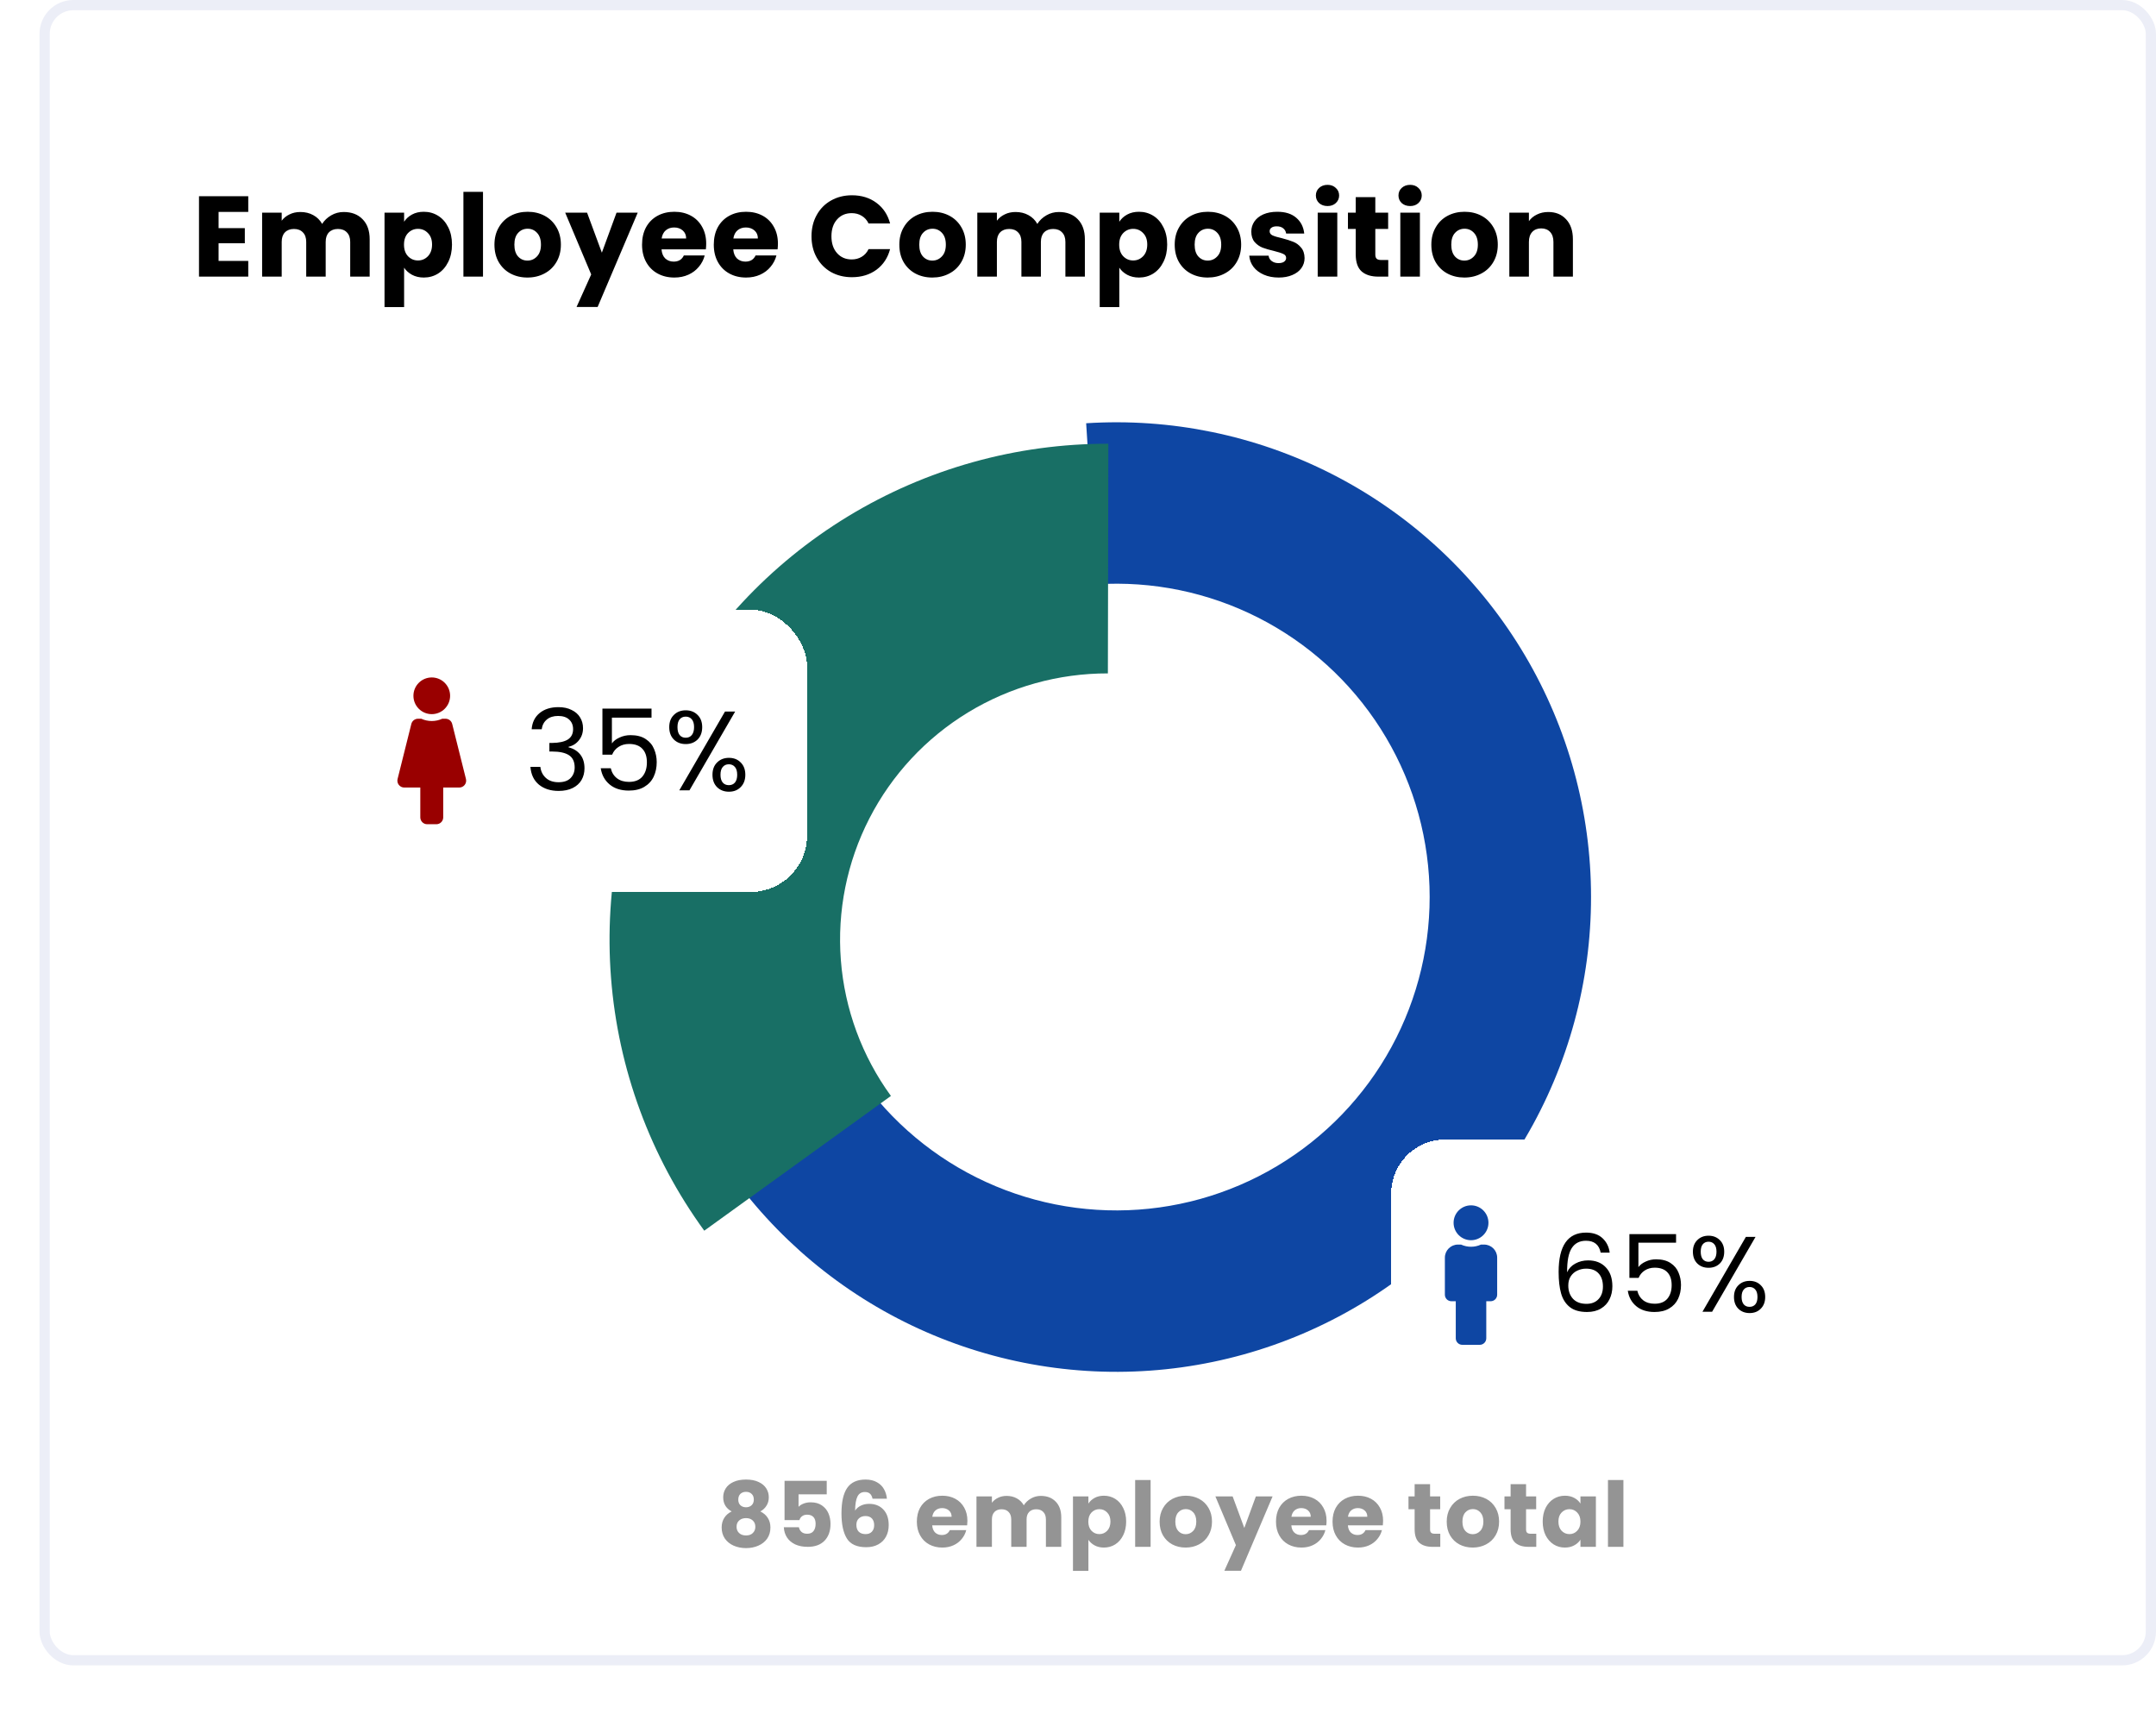 <svg width="382" height="307" viewBox="0 0 382 307" fill="none" xmlns="http://www.w3.org/2000/svg">
<rect x="7.906" y="0.906" width="373.188" height="293.188" rx="5.094" fill="white" stroke="#ECEEF7" stroke-width="1.812"/>
<path d="M38.729 37.533V40.415H43.377V43.094H38.729V46.219H43.986V49H35.258V34.752H43.986V37.533H38.729ZM60.892 37.553C62.299 37.553 63.416 37.979 64.241 38.832C65.08 39.684 65.499 40.868 65.499 42.384V49H62.049V42.85C62.049 42.12 61.853 41.558 61.461 41.166C61.082 40.76 60.554 40.557 59.877 40.557C59.201 40.557 58.666 40.76 58.274 41.166C57.895 41.558 57.706 42.12 57.706 42.85V49H54.255V42.85C54.255 42.12 54.059 41.558 53.667 41.166C53.288 40.76 52.76 40.557 52.084 40.557C51.407 40.557 50.873 40.76 50.48 41.166C50.102 41.558 49.912 42.12 49.912 42.85V49H46.442V37.675H49.912V39.096C50.264 38.622 50.724 38.25 51.292 37.979C51.861 37.695 52.503 37.553 53.22 37.553C54.073 37.553 54.831 37.736 55.493 38.101C56.17 38.467 56.698 38.987 57.077 39.664C57.469 39.041 58.004 38.534 58.68 38.142C59.356 37.749 60.094 37.553 60.892 37.553ZM71.6 39.278C71.938 38.751 72.405 38.324 73.001 38C73.596 37.675 74.293 37.513 75.091 37.513C76.025 37.513 76.87 37.749 77.628 38.223C78.386 38.697 78.981 39.373 79.414 40.252C79.861 41.132 80.084 42.154 80.084 43.317C80.084 44.481 79.861 45.509 79.414 46.402C78.981 47.282 78.386 47.965 77.628 48.452C76.87 48.926 76.025 49.162 75.091 49.162C74.306 49.162 73.609 49 73.001 48.675C72.405 48.35 71.938 47.931 71.6 47.417V54.399H68.13V37.675H71.6V39.278ZM76.552 43.317C76.552 42.451 76.309 41.775 75.822 41.288C75.348 40.787 74.76 40.537 74.056 40.537C73.366 40.537 72.777 40.787 72.29 41.288C71.817 41.788 71.58 42.471 71.58 43.337C71.58 44.203 71.817 44.887 72.29 45.387C72.777 45.888 73.366 46.138 74.056 46.138C74.746 46.138 75.335 45.888 75.822 45.387C76.309 44.873 76.552 44.183 76.552 43.317ZM85.578 33.981V49H82.108V33.981H85.578ZM93.451 49.162C92.342 49.162 91.341 48.926 90.448 48.452C89.568 47.978 88.871 47.302 88.357 46.422C87.856 45.543 87.606 44.515 87.606 43.337C87.606 42.174 87.863 41.152 88.377 40.273C88.891 39.38 89.595 38.697 90.488 38.223C91.381 37.749 92.382 37.513 93.492 37.513C94.601 37.513 95.603 37.749 96.496 38.223C97.389 38.697 98.092 39.38 98.606 40.273C99.121 41.152 99.378 42.174 99.378 43.337C99.378 44.501 99.114 45.529 98.586 46.422C98.072 47.302 97.362 47.978 96.455 48.452C95.562 48.926 94.561 49.162 93.451 49.162ZM93.451 46.159C94.114 46.159 94.676 45.915 95.136 45.428C95.609 44.941 95.846 44.244 95.846 43.337C95.846 42.431 95.616 41.734 95.156 41.247C94.71 40.76 94.155 40.516 93.492 40.516C92.815 40.516 92.254 40.76 91.807 41.247C91.361 41.721 91.138 42.417 91.138 43.337C91.138 44.244 91.354 44.941 91.787 45.428C92.234 45.915 92.788 46.159 93.451 46.159ZM112.99 37.675L105.887 54.378H102.152L104.75 48.614L100.143 37.675H104.02L106.638 44.758L109.236 37.675H112.99ZM125.124 43.155C125.124 43.48 125.104 43.818 125.063 44.17H117.209C117.263 44.873 117.486 45.414 117.878 45.793C118.284 46.159 118.778 46.341 119.36 46.341C120.226 46.341 120.828 45.976 121.166 45.245H124.86C124.671 45.989 124.326 46.659 123.825 47.255C123.338 47.85 122.722 48.317 121.978 48.655C121.234 48.993 120.402 49.162 119.482 49.162C118.372 49.162 117.384 48.926 116.519 48.452C115.653 47.978 114.976 47.302 114.489 46.422C114.002 45.543 113.758 44.515 113.758 43.337C113.758 42.16 113.995 41.132 114.469 40.252C114.956 39.373 115.632 38.697 116.498 38.223C117.364 37.749 118.359 37.513 119.482 37.513C120.578 37.513 121.552 37.743 122.404 38.203C123.257 38.663 123.92 39.319 124.393 40.171C124.88 41.024 125.124 42.018 125.124 43.155ZM121.572 42.242C121.572 41.646 121.369 41.173 120.963 40.821C120.557 40.469 120.05 40.293 119.441 40.293C118.859 40.293 118.365 40.462 117.96 40.8C117.567 41.139 117.324 41.619 117.229 42.242H121.572ZM137.833 43.155C137.833 43.48 137.813 43.818 137.772 44.17H129.918C129.972 44.873 130.195 45.414 130.588 45.793C130.994 46.159 131.488 46.341 132.069 46.341C132.935 46.341 133.537 45.976 133.876 45.245H137.57C137.38 45.989 137.035 46.659 136.534 47.255C136.047 47.85 135.432 48.317 134.688 48.655C133.943 48.993 133.111 49.162 132.191 49.162C131.082 49.162 130.094 48.926 129.228 48.452C128.362 47.978 127.685 47.302 127.198 46.422C126.711 45.543 126.468 44.515 126.468 43.337C126.468 42.16 126.704 41.132 127.178 40.252C127.665 39.373 128.342 38.697 129.208 38.223C130.074 37.749 131.068 37.513 132.191 37.513C133.287 37.513 134.261 37.743 135.114 38.203C135.966 38.663 136.629 39.319 137.103 40.171C137.59 41.024 137.833 42.018 137.833 43.155ZM134.282 42.242C134.282 41.646 134.079 41.173 133.673 40.821C133.267 40.469 132.759 40.293 132.151 40.293C131.569 40.293 131.075 40.462 130.669 40.8C130.277 41.139 130.033 41.619 129.938 42.242H134.282ZM143.783 41.856C143.783 40.449 144.087 39.197 144.696 38.101C145.305 36.992 146.15 36.133 147.233 35.524C148.329 34.901 149.567 34.59 150.947 34.59C152.638 34.59 154.086 35.036 155.29 35.929C156.494 36.822 157.3 38.04 157.705 39.583H153.89C153.606 38.987 153.2 38.534 152.672 38.223C152.158 37.912 151.569 37.756 150.906 37.756C149.837 37.756 148.971 38.128 148.309 38.872C147.646 39.617 147.314 40.611 147.314 41.856C147.314 43.101 147.646 44.095 148.309 44.839C148.971 45.584 149.837 45.956 150.906 45.956C151.569 45.956 152.158 45.8 152.672 45.489C153.2 45.178 153.606 44.724 153.89 44.129H157.705C157.3 45.672 156.494 46.889 155.29 47.782C154.086 48.662 152.638 49.102 150.947 49.102C149.567 49.102 148.329 48.797 147.233 48.188C146.15 47.566 145.305 46.707 144.696 45.611C144.087 44.515 143.783 43.263 143.783 41.856ZM165.189 49.162C164.079 49.162 163.078 48.926 162.185 48.452C161.306 47.978 160.609 47.302 160.095 46.422C159.594 45.543 159.344 44.515 159.344 43.337C159.344 42.174 159.601 41.152 160.115 40.273C160.629 39.38 161.333 38.697 162.226 38.223C163.119 37.749 164.12 37.513 165.229 37.513C166.339 37.513 167.34 37.749 168.233 38.223C169.126 38.697 169.83 39.38 170.344 40.273C170.858 41.152 171.115 42.174 171.115 43.337C171.115 44.501 170.851 45.529 170.324 46.422C169.81 47.302 169.099 47.978 168.193 48.452C167.3 48.926 166.298 49.162 165.189 49.162ZM165.189 46.159C165.852 46.159 166.413 45.915 166.873 45.428C167.347 44.941 167.584 44.244 167.584 43.337C167.584 42.431 167.354 41.734 166.894 41.247C166.447 40.76 165.892 40.516 165.229 40.516C164.553 40.516 163.991 40.76 163.545 41.247C163.098 41.721 162.875 42.417 162.875 43.337C162.875 44.244 163.092 44.941 163.525 45.428C163.971 45.915 164.526 46.159 165.189 46.159ZM187.61 37.553C189.017 37.553 190.133 37.979 190.959 38.832C191.798 39.684 192.217 40.868 192.217 42.384V49H188.767V42.85C188.767 42.12 188.571 41.558 188.178 41.166C187.799 40.76 187.272 40.557 186.595 40.557C185.919 40.557 185.384 40.76 184.992 41.166C184.613 41.558 184.424 42.12 184.424 42.85V49H180.973V42.85C180.973 42.12 180.777 41.558 180.385 41.166C180.006 40.76 179.478 40.557 178.802 40.557C178.125 40.557 177.591 40.76 177.198 41.166C176.819 41.558 176.63 42.12 176.63 42.85V49H173.159V37.675H176.63V39.096C176.982 38.622 177.442 38.25 178.01 37.979C178.578 37.695 179.221 37.553 179.938 37.553C180.791 37.553 181.548 37.736 182.211 38.101C182.888 38.467 183.416 38.987 183.794 39.664C184.187 39.041 184.721 38.534 185.398 38.142C186.074 37.749 186.812 37.553 187.61 37.553ZM198.318 39.278C198.656 38.751 199.123 38.324 199.718 38C200.314 37.675 201.011 37.513 201.809 37.513C202.742 37.513 203.588 37.749 204.346 38.223C205.103 38.697 205.699 39.373 206.132 40.252C206.578 41.132 206.802 42.154 206.802 43.317C206.802 44.481 206.578 45.509 206.132 46.402C205.699 47.282 205.103 47.965 204.346 48.452C203.588 48.926 202.742 49.162 201.809 49.162C201.024 49.162 200.327 49 199.718 48.675C199.123 48.35 198.656 47.931 198.318 47.417V54.399H194.847V37.675H198.318V39.278ZM203.27 43.317C203.27 42.451 203.027 41.775 202.539 41.288C202.066 40.787 201.477 40.537 200.774 40.537C200.084 40.537 199.495 40.787 199.008 41.288C198.534 41.788 198.298 42.471 198.298 43.337C198.298 44.203 198.534 44.887 199.008 45.387C199.495 45.888 200.084 46.138 200.774 46.138C201.464 46.138 202.052 45.888 202.539 45.387C203.027 44.873 203.27 44.183 203.27 43.317ZM213.98 49.162C212.871 49.162 211.87 48.926 210.977 48.452C210.097 47.978 209.4 47.302 208.886 46.422C208.386 45.543 208.135 44.515 208.135 43.337C208.135 42.174 208.392 41.152 208.906 40.273C209.421 39.38 210.124 38.697 211.017 38.223C211.91 37.749 212.911 37.513 214.021 37.513C215.13 37.513 216.132 37.749 217.025 38.223C217.918 38.697 218.621 39.38 219.136 40.273C219.65 41.152 219.907 42.174 219.907 43.337C219.907 44.501 219.643 45.529 219.115 46.422C218.601 47.302 217.891 47.978 216.984 48.452C216.091 48.926 215.09 49.162 213.98 49.162ZM213.98 46.159C214.643 46.159 215.205 45.915 215.665 45.428C216.139 44.941 216.375 44.244 216.375 43.337C216.375 42.431 216.145 41.734 215.685 41.247C215.239 40.76 214.684 40.516 214.021 40.516C213.344 40.516 212.783 40.76 212.336 41.247C211.89 41.721 211.667 42.417 211.667 43.337C211.667 44.244 211.883 44.941 212.316 45.428C212.763 45.915 213.317 46.159 213.98 46.159ZM226.558 49.162C225.57 49.162 224.691 48.993 223.92 48.655C223.148 48.317 222.54 47.857 222.093 47.275C221.646 46.679 221.396 46.017 221.342 45.286H224.772C224.813 45.678 224.995 45.996 225.32 46.24C225.645 46.483 226.044 46.605 226.517 46.605C226.95 46.605 227.282 46.524 227.512 46.361C227.756 46.186 227.877 45.962 227.877 45.692C227.877 45.367 227.708 45.13 227.37 44.981C227.032 44.819 226.484 44.643 225.726 44.454C224.914 44.264 224.238 44.068 223.696 43.865C223.155 43.649 222.688 43.317 222.296 42.871C221.904 42.411 221.707 41.795 221.707 41.024C221.707 40.374 221.883 39.786 222.235 39.258C222.6 38.717 223.128 38.291 223.818 37.979C224.522 37.668 225.354 37.513 226.315 37.513C227.735 37.513 228.851 37.864 229.663 38.568C230.489 39.272 230.962 40.205 231.084 41.369H227.877C227.823 40.976 227.647 40.665 227.35 40.435C227.065 40.205 226.687 40.09 226.213 40.09C225.807 40.09 225.496 40.171 225.279 40.334C225.063 40.483 224.955 40.692 224.955 40.963C224.955 41.288 225.124 41.531 225.462 41.694C225.814 41.856 226.355 42.018 227.086 42.181C227.925 42.397 228.608 42.614 229.136 42.83C229.663 43.033 230.123 43.371 230.516 43.845C230.922 44.305 231.131 44.927 231.145 45.712C231.145 46.375 230.955 46.97 230.577 47.498C230.211 48.012 229.677 48.418 228.973 48.716C228.283 49.014 227.478 49.162 226.558 49.162ZM235.217 36.498C234.608 36.498 234.107 36.322 233.715 35.97C233.336 35.605 233.146 35.158 233.146 34.631C233.146 34.089 233.336 33.643 233.715 33.291C234.107 32.926 234.608 32.743 235.217 32.743C235.812 32.743 236.299 32.926 236.678 33.291C237.07 33.643 237.266 34.089 237.266 34.631C237.266 35.158 237.07 35.605 236.678 35.97C236.299 36.322 235.812 36.498 235.217 36.498ZM236.942 37.675V49H233.471V37.675H236.942ZM245.972 46.057V49H244.206C242.948 49 241.967 48.696 241.263 48.087C240.56 47.464 240.208 46.456 240.208 45.063V40.557H238.828V37.675H240.208V34.915H243.678V37.675H245.951V40.557H243.678V45.103C243.678 45.441 243.76 45.685 243.922 45.834C244.084 45.983 244.355 46.057 244.734 46.057H245.972ZM249.853 36.498C249.244 36.498 248.744 36.322 248.351 35.97C247.973 35.605 247.783 35.158 247.783 34.631C247.783 34.089 247.973 33.643 248.351 33.291C248.744 32.926 249.244 32.743 249.853 32.743C250.449 32.743 250.936 32.926 251.315 33.291C251.707 33.643 251.903 34.089 251.903 34.631C251.903 35.158 251.707 35.605 251.315 35.97C250.936 36.322 250.449 36.498 249.853 36.498ZM251.578 37.675V49H248.108V37.675H251.578ZM259.452 49.162C258.342 49.162 257.341 48.926 256.448 48.452C255.568 47.978 254.872 47.302 254.357 46.422C253.857 45.543 253.606 44.515 253.606 43.337C253.606 42.174 253.864 41.152 254.378 40.273C254.892 39.38 255.595 38.697 256.488 38.223C257.381 37.749 258.383 37.513 259.492 37.513C260.602 37.513 261.603 37.749 262.496 38.223C263.389 38.697 264.093 39.38 264.607 40.273C265.121 41.152 265.378 42.174 265.378 43.337C265.378 44.501 265.114 45.529 264.586 46.422C264.072 47.302 263.362 47.978 262.455 48.452C261.562 48.926 260.561 49.162 259.452 49.162ZM259.452 46.159C260.115 46.159 260.676 45.915 261.136 45.428C261.61 44.941 261.847 44.244 261.847 43.337C261.847 42.431 261.617 41.734 261.157 41.247C260.71 40.76 260.155 40.516 259.492 40.516C258.816 40.516 258.254 40.76 257.808 41.247C257.361 41.721 257.138 42.417 257.138 43.337C257.138 44.244 257.354 44.941 257.787 45.428C258.234 45.915 258.789 46.159 259.452 46.159ZM274.323 37.553C275.649 37.553 276.704 37.986 277.489 38.852C278.287 39.705 278.686 40.882 278.686 42.384V49H275.236V42.85C275.236 42.093 275.04 41.504 274.647 41.085C274.255 40.665 273.727 40.456 273.064 40.456C272.401 40.456 271.874 40.665 271.481 41.085C271.089 41.504 270.893 42.093 270.893 42.85V49H267.422V37.675H270.893V39.177C271.245 38.676 271.718 38.284 272.313 38C272.909 37.702 273.579 37.553 274.323 37.553Z" fill="black"/>
<path d="M129.64 267.728C128.637 267.195 128.136 266.357 128.136 265.216C128.136 264.64 128.285 264.117 128.584 263.648C128.883 263.168 129.336 262.789 129.944 262.512C130.552 262.224 131.299 262.08 132.184 262.08C133.069 262.08 133.811 262.224 134.408 262.512C135.016 262.789 135.469 263.168 135.768 263.648C136.067 264.117 136.216 264.64 136.216 265.216C136.216 265.792 136.077 266.293 135.8 266.72C135.533 267.147 135.171 267.483 134.712 267.728C135.288 268.005 135.731 268.389 136.04 268.88C136.349 269.36 136.504 269.925 136.504 270.576C136.504 271.333 136.312 271.989 135.928 272.544C135.544 273.088 135.021 273.504 134.36 273.792C133.709 274.08 132.984 274.224 132.184 274.224C131.384 274.224 130.653 274.08 129.992 273.792C129.341 273.504 128.824 273.088 128.44 272.544C128.056 271.989 127.864 271.333 127.864 270.576C127.864 269.915 128.019 269.344 128.328 268.864C128.637 268.373 129.075 267.995 129.64 267.728ZM133.56 265.632C133.56 265.195 133.432 264.859 133.176 264.624C132.931 264.379 132.6 264.256 132.184 264.256C131.768 264.256 131.432 264.379 131.176 264.624C130.931 264.869 130.808 265.211 130.808 265.648C130.808 266.064 130.936 266.395 131.192 266.64C131.448 266.875 131.779 266.992 132.184 266.992C132.589 266.992 132.92 266.869 133.176 266.624C133.432 266.379 133.56 266.048 133.56 265.632ZM132.184 268.912C131.683 268.912 131.277 269.051 130.968 269.328C130.659 269.595 130.504 269.968 130.504 270.448C130.504 270.896 130.653 271.264 130.952 271.552C131.261 271.84 131.672 271.984 132.184 271.984C132.696 271.984 133.096 271.84 133.384 271.552C133.683 271.264 133.832 270.896 133.832 270.448C133.832 269.979 133.677 269.605 133.368 269.328C133.069 269.051 132.675 268.912 132.184 268.912ZM146.479 264.704H141.487V266.912C141.7 266.677 141.999 266.485 142.383 266.336C142.767 266.187 143.183 266.112 143.631 266.112C144.431 266.112 145.092 266.293 145.615 266.656C146.148 267.019 146.538 267.488 146.783 268.064C147.028 268.64 147.151 269.264 147.151 269.936C147.151 271.184 146.799 272.176 146.095 272.912C145.391 273.637 144.399 274 143.119 274C142.266 274 141.524 273.856 140.895 273.568C140.266 273.269 139.78 272.859 139.439 272.336C139.098 271.813 138.911 271.211 138.879 270.528H141.551C141.615 270.859 141.77 271.136 142.015 271.36C142.26 271.573 142.596 271.68 143.023 271.68C143.524 271.68 143.898 271.52 144.143 271.2C144.388 270.88 144.511 270.453 144.511 269.92C144.511 269.397 144.383 268.997 144.127 268.72C143.871 268.443 143.498 268.304 143.007 268.304C142.644 268.304 142.346 268.395 142.111 268.576C141.876 268.747 141.722 268.976 141.647 269.264H139.007V262.304H146.479V264.704ZM154.597 265.472C154.512 265.077 154.363 264.784 154.149 264.592C153.936 264.389 153.632 264.288 153.237 264.288C152.629 264.288 152.192 264.555 151.925 265.088C151.659 265.611 151.52 266.443 151.509 267.584C151.744 267.211 152.08 266.917 152.517 266.704C152.965 266.491 153.456 266.384 153.989 266.384C155.035 266.384 155.872 266.715 156.501 267.376C157.141 268.037 157.461 268.96 157.461 270.144C157.461 270.923 157.301 271.605 156.981 272.192C156.672 272.779 156.213 273.237 155.605 273.568C155.008 273.899 154.299 274.064 153.477 274.064C151.835 274.064 150.693 273.552 150.053 272.528C149.413 271.493 149.093 270.011 149.093 268.08C149.093 266.053 149.429 264.549 150.101 263.568C150.784 262.576 151.872 262.08 153.365 262.08C154.165 262.08 154.837 262.24 155.381 262.56C155.936 262.869 156.352 263.28 156.629 263.792C156.917 264.304 157.088 264.864 157.141 265.472H154.597ZM153.333 268.544C152.875 268.544 152.491 268.683 152.181 268.96C151.883 269.227 151.733 269.611 151.733 270.112C151.733 270.624 151.872 271.024 152.149 271.312C152.437 271.6 152.843 271.744 153.365 271.744C153.835 271.744 154.203 271.605 154.469 271.328C154.747 271.04 154.885 270.651 154.885 270.16C154.885 269.659 154.752 269.264 154.485 268.976C154.219 268.688 153.835 268.544 153.333 268.544ZM171.407 269.392C171.407 269.648 171.391 269.915 171.359 270.192H165.167C165.21 270.747 165.386 271.173 165.695 271.472C166.015 271.76 166.405 271.904 166.863 271.904C167.546 271.904 168.021 271.616 168.287 271.04H171.199C171.05 271.627 170.778 272.155 170.383 272.624C169.999 273.093 169.514 273.461 168.927 273.728C168.341 273.995 167.685 274.128 166.959 274.128C166.085 274.128 165.306 273.941 164.623 273.568C163.941 273.195 163.407 272.661 163.023 271.968C162.639 271.275 162.447 270.464 162.447 269.536C162.447 268.608 162.634 267.797 163.007 267.104C163.391 266.411 163.925 265.877 164.607 265.504C165.29 265.131 166.074 264.944 166.959 264.944C167.823 264.944 168.591 265.125 169.263 265.488C169.935 265.851 170.458 266.368 170.831 267.04C171.215 267.712 171.407 268.496 171.407 269.392ZM168.607 268.672C168.607 268.203 168.447 267.829 168.127 267.552C167.807 267.275 167.407 267.136 166.927 267.136C166.469 267.136 166.079 267.269 165.759 267.536C165.45 267.803 165.258 268.181 165.183 268.672H168.607ZM184.403 264.976C185.512 264.976 186.392 265.312 187.043 265.984C187.704 266.656 188.035 267.589 188.035 268.784V274H185.315V269.152C185.315 268.576 185.16 268.133 184.851 267.824C184.552 267.504 184.136 267.344 183.603 267.344C183.069 267.344 182.648 267.504 182.339 267.824C182.04 268.133 181.891 268.576 181.891 269.152V274H179.171V269.152C179.171 268.576 179.016 268.133 178.707 267.824C178.408 267.504 177.992 267.344 177.459 267.344C176.925 267.344 176.504 267.504 176.195 267.824C175.896 268.133 175.747 268.576 175.747 269.152V274H173.011V265.072H175.747V266.192C176.024 265.819 176.387 265.525 176.835 265.312C177.283 265.088 177.789 264.976 178.355 264.976C179.027 264.976 179.624 265.12 180.147 265.408C180.68 265.696 181.096 266.107 181.395 266.64C181.704 266.149 182.125 265.749 182.659 265.44C183.192 265.131 183.773 264.976 184.403 264.976ZM192.844 266.336C193.111 265.92 193.479 265.584 193.948 265.328C194.418 265.072 194.967 264.944 195.596 264.944C196.332 264.944 196.999 265.131 197.596 265.504C198.194 265.877 198.663 266.411 199.004 267.104C199.356 267.797 199.532 268.603 199.532 269.52C199.532 270.437 199.356 271.248 199.004 271.952C198.663 272.645 198.194 273.184 197.596 273.568C196.999 273.941 196.332 274.128 195.596 274.128C194.978 274.128 194.428 274 193.948 273.744C193.479 273.488 193.111 273.157 192.844 272.752V278.256H190.108V265.072H192.844V266.336ZM196.748 269.52C196.748 268.837 196.556 268.304 196.172 267.92C195.799 267.525 195.335 267.328 194.78 267.328C194.236 267.328 193.772 267.525 193.388 267.92C193.015 268.315 192.828 268.853 192.828 269.536C192.828 270.219 193.015 270.757 193.388 271.152C193.772 271.547 194.236 271.744 194.78 271.744C195.324 271.744 195.788 271.547 196.172 271.152C196.556 270.747 196.748 270.203 196.748 269.52ZM203.864 262.16V274H201.128V262.16H203.864ZM210.07 274.128C209.196 274.128 208.406 273.941 207.702 273.568C207.009 273.195 206.46 272.661 206.054 271.968C205.66 271.275 205.462 270.464 205.462 269.536C205.462 268.619 205.665 267.813 206.07 267.12C206.476 266.416 207.03 265.877 207.734 265.504C208.438 265.131 209.228 264.944 210.102 264.944C210.977 264.944 211.766 265.131 212.47 265.504C213.174 265.877 213.729 266.416 214.134 267.12C214.54 267.813 214.742 268.619 214.742 269.536C214.742 270.453 214.534 271.264 214.118 271.968C213.713 272.661 213.153 273.195 212.438 273.568C211.734 273.941 210.945 274.128 210.07 274.128ZM210.07 271.76C210.593 271.76 211.036 271.568 211.398 271.184C211.772 270.8 211.958 270.251 211.958 269.536C211.958 268.821 211.777 268.272 211.414 267.888C211.062 267.504 210.625 267.312 210.102 267.312C209.569 267.312 209.126 267.504 208.774 267.888C208.422 268.261 208.246 268.811 208.246 269.536C208.246 270.251 208.417 270.8 208.758 271.184C209.11 271.568 209.548 271.76 210.07 271.76ZM225.474 265.072L219.874 278.24H216.93L218.978 273.696L215.346 265.072H218.402L220.466 270.656L222.514 265.072H225.474ZM235.039 269.392C235.039 269.648 235.023 269.915 234.991 270.192H228.799C228.842 270.747 229.018 271.173 229.327 271.472C229.647 271.76 230.037 271.904 230.495 271.904C231.178 271.904 231.653 271.616 231.919 271.04H234.831C234.682 271.627 234.41 272.155 234.015 272.624C233.631 273.093 233.146 273.461 232.559 273.728C231.973 273.995 231.317 274.128 230.591 274.128C229.717 274.128 228.938 273.941 228.255 273.568C227.573 273.195 227.039 272.661 226.655 271.968C226.271 271.275 226.079 270.464 226.079 269.536C226.079 268.608 226.266 267.797 226.639 267.104C227.023 266.411 227.557 265.877 228.239 265.504C228.922 265.131 229.706 264.944 230.591 264.944C231.455 264.944 232.223 265.125 232.895 265.488C233.567 265.851 234.09 266.368 234.463 267.04C234.847 267.712 235.039 268.496 235.039 269.392ZM232.239 268.672C232.239 268.203 232.079 267.829 231.759 267.552C231.439 267.275 231.039 267.136 230.559 267.136C230.101 267.136 229.711 267.269 229.391 267.536C229.082 267.803 228.89 268.181 228.815 268.672H232.239ZM245.059 269.392C245.059 269.648 245.043 269.915 245.011 270.192H238.819C238.861 270.747 239.037 271.173 239.347 271.472C239.667 271.76 240.056 271.904 240.515 271.904C241.197 271.904 241.672 271.616 241.939 271.04H244.851C244.701 271.627 244.429 272.155 244.035 272.624C243.651 273.093 243.165 273.461 242.579 273.728C241.992 273.995 241.336 274.128 240.611 274.128C239.736 274.128 238.957 273.941 238.275 273.568C237.592 273.195 237.059 272.661 236.675 271.968C236.291 271.275 236.099 270.464 236.099 269.536C236.099 268.608 236.285 267.797 236.659 267.104C237.043 266.411 237.576 265.877 238.259 265.504C238.941 265.131 239.725 264.944 240.611 264.944C241.475 264.944 242.243 265.125 242.915 265.488C243.587 265.851 244.109 266.368 244.483 267.04C244.867 267.712 245.059 268.496 245.059 269.392ZM242.259 268.672C242.259 268.203 242.099 267.829 241.779 267.552C241.459 267.275 241.059 267.136 240.579 267.136C240.12 267.136 239.731 267.269 239.411 267.536C239.101 267.803 238.909 268.181 238.835 268.672H242.259ZM255.189 271.68V274H253.797C252.805 274 252.031 273.76 251.477 273.28C250.922 272.789 250.645 271.995 250.645 270.896V267.344H249.557V265.072H250.645V262.896H253.381V265.072H255.173V267.344H253.381V270.928C253.381 271.195 253.445 271.387 253.573 271.504C253.701 271.621 253.914 271.68 254.213 271.68H255.189ZM260.937 274.128C260.062 274.128 259.273 273.941 258.569 273.568C257.875 273.195 257.326 272.661 256.921 271.968C256.526 271.275 256.329 270.464 256.329 269.536C256.329 268.619 256.531 267.813 256.937 267.12C257.342 266.416 257.897 265.877 258.601 265.504C259.305 265.131 260.094 264.944 260.969 264.944C261.843 264.944 262.633 265.131 263.337 265.504C264.041 265.877 264.595 266.416 265.001 267.12C265.406 267.813 265.609 268.619 265.609 269.536C265.609 270.453 265.401 271.264 264.985 271.968C264.579 272.661 264.019 273.195 263.305 273.568C262.601 273.941 261.811 274.128 260.937 274.128ZM260.937 271.76C261.459 271.76 261.902 271.568 262.265 271.184C262.638 270.8 262.825 270.251 262.825 269.536C262.825 268.821 262.643 268.272 262.281 267.888C261.929 267.504 261.491 267.312 260.969 267.312C260.435 267.312 259.993 267.504 259.641 267.888C259.289 268.261 259.113 268.811 259.113 269.536C259.113 270.251 259.283 270.8 259.625 271.184C259.977 271.568 260.414 271.76 260.937 271.76ZM272.196 271.68V274H270.804C269.812 274 269.039 273.76 268.484 273.28C267.929 272.789 267.652 271.995 267.652 270.896V267.344H266.564V265.072H267.652V262.896H270.388V265.072H272.18V267.344H270.388V270.928C270.388 271.195 270.452 271.387 270.58 271.504C270.708 271.621 270.921 271.68 271.22 271.68H272.196ZM273.336 269.52C273.336 268.603 273.507 267.797 273.848 267.104C274.2 266.411 274.675 265.877 275.272 265.504C275.869 265.131 276.536 264.944 277.272 264.944C277.901 264.944 278.451 265.072 278.92 265.328C279.4 265.584 279.768 265.92 280.024 266.336V265.072H282.76V274H280.024V272.736C279.757 273.152 279.384 273.488 278.904 273.744C278.435 274 277.885 274.128 277.256 274.128C276.531 274.128 275.869 273.941 275.272 273.568C274.675 273.184 274.2 272.645 273.848 271.952C273.507 271.248 273.336 270.437 273.336 269.52ZM280.024 269.536C280.024 268.853 279.832 268.315 279.448 267.92C279.075 267.525 278.616 267.328 278.072 267.328C277.528 267.328 277.064 267.525 276.68 267.92C276.307 268.304 276.12 268.837 276.12 269.52C276.12 270.203 276.307 270.747 276.68 271.152C277.064 271.547 277.528 271.744 278.072 271.744C278.616 271.744 279.075 271.547 279.448 271.152C279.832 270.757 280.024 270.219 280.024 269.536ZM287.636 262.16V274H284.9V262.16H287.636Z" fill="#949494"/>
<path d="M192.445 74.972C207.461 74.013 222.459 77.101 235.875 83.913C249.291 90.725 260.634 101.011 268.721 113.7C276.808 126.388 281.343 141.014 281.852 156.051C282.362 171.089 278.828 185.988 271.619 199.195C264.41 212.402 253.79 223.432 240.866 231.137C227.942 238.842 213.188 242.938 198.141 242.999C183.095 243.06 168.308 239.083 155.322 231.483C142.337 223.883 131.627 212.939 124.312 199.791L149.297 185.889C154.126 194.567 161.194 201.79 169.765 206.806C178.335 211.822 188.095 214.447 198.026 214.407C207.956 214.367 217.694 211.663 226.224 206.578C234.754 201.492 241.764 194.212 246.522 185.495C251.28 176.779 253.612 166.945 253.276 157.02C252.94 147.095 249.947 137.442 244.609 129.067C239.272 120.693 231.785 113.904 222.93 109.408C214.076 104.912 204.177 102.874 194.266 103.506L192.445 74.972Z" fill="#0E46A3"/>
<g filter="url(#filter0_d_1_873)">
<path d="M124.781 210.397C115.233 197.273 109.516 181.775 108.262 165.616C107.009 149.458 110.267 133.268 117.678 118.84C125.088 104.411 136.362 92.306 150.251 83.862C164.14 75.419 180.104 70.968 196.376 71L196.294 111.68C187.557 111.663 178.986 114.053 171.529 118.586C164.071 123.12 158.018 129.619 154.039 137.366C150.06 145.114 148.31 153.806 148.984 162.482C149.657 171.158 152.726 179.479 157.853 186.526L124.781 210.397Z" fill="#186F65"/>
</g>
<g filter="url(#filter1_d_1_873)">
<rect x="60" y="88" width="83" height="50" rx="10" fill="white" shape-rendering="crispEdges"/>
<g clip-path="url(#clip0_1_873)">
<path d="M76.5 100C78.295 100 79.75 101.455 79.75 103.25C79.75 105.045 78.295 106.5 76.5 106.5C74.705 106.5 73.25 105.045 73.25 103.25C73.25 101.455 74.705 100 76.5 100ZM82.558 117.986L80.12 108.236C80.054 107.972 79.902 107.738 79.688 107.571C79.473 107.403 79.209 107.313 78.938 107.312H78.361C77.207 107.843 75.843 107.866 74.639 107.312H74.063C73.791 107.313 73.527 107.403 73.313 107.571C73.098 107.738 72.946 107.972 72.88 108.236L70.443 117.986C70.251 118.754 70.832 119.5 71.625 119.5H74.469V124.781C74.469 125.454 75.014 126 75.688 126H77.313C77.986 126 78.531 125.454 78.531 124.781V119.5H81.375C82.167 119.5 82.75 118.755 82.558 117.986Z" fill="#990000"/>
</g>
<path d="M94.2 109.18C94.293 107.953 94.767 106.993 95.62 106.3C96.473 105.607 97.58 105.26 98.94 105.26C99.847 105.26 100.627 105.427 101.28 105.76C101.947 106.08 102.447 106.52 102.78 107.08C103.127 107.64 103.3 108.273 103.3 108.98C103.3 109.807 103.06 110.52 102.58 111.12C102.113 111.72 101.5 112.107 100.74 112.28V112.38C101.607 112.593 102.293 113.013 102.8 113.64C103.307 114.267 103.56 115.087 103.56 116.1C103.56 116.86 103.387 117.547 103.04 118.16C102.693 118.76 102.173 119.233 101.48 119.58C100.787 119.927 99.953 120.1 98.98 120.1C97.567 120.1 96.407 119.733 95.5 119C94.593 118.253 94.087 117.2 93.98 115.84H95.74C95.833 116.64 96.16 117.293 96.72 117.8C97.28 118.307 98.027 118.56 98.96 118.56C99.893 118.56 100.6 118.32 101.08 117.84C101.573 117.347 101.82 116.713 101.82 115.94C101.82 114.94 101.487 114.22 100.82 113.78C100.153 113.34 99.147 113.12 97.8 113.12H97.34V111.6H97.82C99.047 111.587 99.973 111.387 100.6 111C101.227 110.6 101.54 109.987 101.54 109.16C101.54 108.453 101.307 107.887 100.84 107.46C100.387 107.033 99.733 106.82 98.88 106.82C98.053 106.82 97.387 107.033 96.88 107.46C96.373 107.887 96.073 108.46 95.98 109.18H94.2ZM115.437 107.12H108.417V111.68C108.724 111.253 109.177 110.907 109.777 110.64C110.377 110.36 111.024 110.22 111.717 110.22C112.824 110.22 113.724 110.453 114.417 110.92C115.111 111.373 115.604 111.967 115.897 112.7C116.204 113.42 116.357 114.187 116.357 115C116.357 115.96 116.177 116.82 115.817 117.58C115.457 118.34 114.904 118.94 114.157 119.38C113.424 119.82 112.511 120.04 111.417 120.04C110.017 120.04 108.884 119.68 108.017 118.96C107.151 118.24 106.624 117.28 106.437 116.08H108.217C108.391 116.84 108.757 117.433 109.317 117.86C109.877 118.287 110.584 118.5 111.437 118.5C112.491 118.5 113.284 118.187 113.817 117.56C114.351 116.92 114.617 116.08 114.617 115.04C114.617 114 114.351 113.2 113.817 112.64C113.284 112.067 112.497 111.78 111.457 111.78C110.751 111.78 110.131 111.953 109.597 112.3C109.077 112.633 108.697 113.093 108.457 113.68H106.737V105.52H115.437V107.12ZM118.576 108.8C118.576 107.893 118.849 107.173 119.396 106.64C119.943 106.093 120.643 105.82 121.496 105.82C122.349 105.82 123.049 106.093 123.596 106.64C124.143 107.173 124.416 107.893 124.416 108.8C124.416 109.72 124.143 110.453 123.596 111C123.049 111.533 122.349 111.8 121.496 111.8C120.643 111.8 119.943 111.533 119.396 111C118.849 110.453 118.576 109.72 118.576 108.8ZM130.256 106.04L122.156 120H120.356L128.456 106.04H130.256ZM121.496 106.94C121.043 106.94 120.683 107.1 120.416 107.42C120.163 107.727 120.036 108.187 120.036 108.8C120.036 109.413 120.163 109.88 120.416 110.2C120.683 110.52 121.043 110.68 121.496 110.68C121.949 110.68 122.309 110.52 122.576 110.2C122.843 109.867 122.976 109.4 122.976 108.8C122.976 108.187 122.843 107.727 122.576 107.42C122.309 107.1 121.949 106.94 121.496 106.94ZM126.236 117.24C126.236 116.32 126.509 115.593 127.056 115.06C127.603 114.513 128.303 114.24 129.156 114.24C130.009 114.24 130.703 114.513 131.236 115.06C131.783 115.593 132.056 116.32 132.056 117.24C132.056 118.147 131.783 118.873 131.236 119.42C130.703 119.967 130.009 120.24 129.156 120.24C128.303 120.24 127.603 119.973 127.056 119.44C126.509 118.893 126.236 118.16 126.236 117.24ZM129.136 115.38C128.683 115.38 128.323 115.54 128.056 115.86C127.789 116.167 127.656 116.627 127.656 117.24C127.656 117.84 127.789 118.3 128.056 118.62C128.323 118.927 128.683 119.08 129.136 119.08C129.589 119.08 129.949 118.927 130.216 118.62C130.483 118.3 130.616 117.84 130.616 117.24C130.616 116.627 130.483 116.167 130.216 115.86C129.949 115.54 129.589 115.38 129.136 115.38Z" fill="black"/>
</g>
<g filter="url(#filter2_d_1_873)">
<rect x="246.5" y="182.854" width="76.773" height="48.005" rx="9.503" fill="white" shape-rendering="crispEdges"/>
<g clip-path="url(#clip1_1_873)">
<path d="M260.636 194.502C262.341 194.502 263.724 195.885 263.724 197.591C263.724 199.296 262.341 200.679 260.636 200.679C258.93 200.679 257.547 199.296 257.547 197.591C257.547 195.885 258.93 194.502 260.636 194.502ZM262.952 201.451H262.404C261.308 201.955 260.011 201.977 258.867 201.451H258.319C257.04 201.451 256.003 202.488 256.003 203.767V210.33C256.003 210.97 256.521 211.488 257.161 211.488H257.933V218.051C257.933 218.691 258.452 219.209 259.091 219.209H262.18C262.819 219.209 263.338 218.691 263.338 218.051V211.488H264.11C264.75 211.488 265.268 210.97 265.268 210.33V203.767C265.268 202.488 264.231 201.451 262.952 201.451Z" fill="#0E46A3"/>
</g>
<path d="M283.608 202.884C283.33 201.478 282.462 200.775 281.005 200.775C279.877 200.775 279.034 201.212 278.477 202.086C277.919 202.948 277.647 204.373 277.66 206.362C277.951 205.703 278.432 205.19 279.104 204.823C279.788 204.443 280.548 204.253 281.385 204.253C282.69 204.253 283.729 204.658 284.502 205.469C285.287 206.28 285.68 207.401 285.68 208.833C285.68 209.694 285.509 210.467 285.167 211.152C284.837 211.836 284.33 212.381 283.646 212.786C282.975 213.191 282.158 213.394 281.195 213.394C279.89 213.394 278.87 213.103 278.135 212.52C277.4 211.937 276.887 211.133 276.595 210.106C276.304 209.08 276.158 207.813 276.158 206.305C276.158 201.655 277.78 199.33 281.024 199.33C282.265 199.33 283.241 199.666 283.95 200.337C284.66 201.009 285.078 201.858 285.205 202.884H283.608ZM281.024 205.716C280.479 205.716 279.966 205.83 279.484 206.058C279.003 206.273 278.61 206.609 278.306 207.065C278.014 207.509 277.869 208.054 277.869 208.7C277.869 209.663 278.147 210.448 278.705 211.057C279.262 211.652 280.061 211.95 281.1 211.95C281.986 211.95 282.69 211.677 283.209 211.133C283.741 210.575 284.007 209.828 284.007 208.89C284.007 207.902 283.754 207.129 283.247 206.571C282.74 206.001 281.999 205.716 281.024 205.716ZM296.965 201.117H290.294V205.45C290.585 205.044 291.016 204.715 291.586 204.462C292.156 204.196 292.771 204.062 293.43 204.062C294.481 204.062 295.337 204.284 295.995 204.728C296.654 205.158 297.123 205.722 297.402 206.419C297.693 207.103 297.839 207.832 297.839 208.605C297.839 209.517 297.668 210.334 297.326 211.057C296.984 211.779 296.458 212.349 295.748 212.767C295.051 213.185 294.184 213.394 293.145 213.394C291.814 213.394 290.737 213.052 289.914 212.368C289.09 211.684 288.59 210.771 288.412 209.631H290.104C290.268 210.353 290.617 210.917 291.149 211.323C291.681 211.728 292.353 211.931 293.164 211.931C294.165 211.931 294.918 211.633 295.425 211.038C295.932 210.429 296.185 209.631 296.185 208.643C296.185 207.655 295.932 206.894 295.425 206.362C294.918 205.817 294.171 205.545 293.183 205.545C292.511 205.545 291.922 205.71 291.415 206.039C290.921 206.356 290.56 206.793 290.332 207.35H288.697V199.596H296.965V201.117ZM299.947 202.713C299.947 201.852 300.207 201.167 300.726 200.661C301.246 200.141 301.911 199.881 302.722 199.881C303.533 199.881 304.198 200.141 304.718 200.661C305.237 201.167 305.497 201.852 305.497 202.713C305.497 203.587 305.237 204.284 304.718 204.804C304.198 205.311 303.533 205.564 302.722 205.564C301.911 205.564 301.246 205.311 300.726 204.804C300.207 204.284 299.947 203.587 299.947 202.713ZM311.046 200.09L303.349 213.356H301.639L309.336 200.09H311.046ZM302.722 200.946C302.291 200.946 301.949 201.098 301.696 201.402C301.455 201.693 301.335 202.13 301.335 202.713C301.335 203.296 301.455 203.739 301.696 204.043C301.949 204.348 302.291 204.5 302.722 204.5C303.153 204.5 303.495 204.348 303.748 204.043C304.002 203.727 304.128 203.283 304.128 202.713C304.128 202.13 304.002 201.693 303.748 201.402C303.495 201.098 303.153 200.946 302.722 200.946ZM307.226 210.733C307.226 209.859 307.486 209.169 308.006 208.662C308.525 208.142 309.19 207.883 310.001 207.883C310.812 207.883 311.471 208.142 311.978 208.662C312.497 209.169 312.757 209.859 312.757 210.733C312.757 211.595 312.497 212.286 311.978 212.805C311.471 213.325 310.812 213.584 310.001 213.584C309.19 213.584 308.525 213.331 308.006 212.824C307.486 212.305 307.226 211.608 307.226 210.733ZM309.982 208.966C309.551 208.966 309.209 209.118 308.956 209.422C308.702 209.713 308.576 210.151 308.576 210.733C308.576 211.304 308.702 211.741 308.956 212.045C309.209 212.336 309.551 212.482 309.982 212.482C310.413 212.482 310.755 212.336 311.008 212.045C311.262 211.741 311.389 211.304 311.389 210.733C311.389 210.151 311.262 209.713 311.008 209.422C310.755 209.118 310.413 208.966 309.982 208.966Z" fill="black"/>
</g>
<defs>
<filter id="filter0_d_1_873" x="96.597" y="67.199" width="111.182" height="162.203" filterUnits="userSpaceOnUse" color-interpolation-filters="sRGB">
<feFlood flood-opacity="0" result="BackgroundImageFix"/>
<feColorMatrix in="SourceAlpha" type="matrix" values="0 0 0 0 0 0 0 0 0 0 0 0 0 0 0 0 0 0 127 0" result="hardAlpha"/>
<feOffset dy="7.602"/>
<feGaussianBlur stdDeviation="5.702"/>
<feComposite in2="hardAlpha" operator="out"/>
<feColorMatrix type="matrix" values="0 0 0 0 0.528 0 0 0 0 0.567 0 0 0 0 0.912 0 0 0 0.3 0"/>
<feBlend mode="normal" in2="BackgroundImageFix" result="effect1_dropShadow_1_873"/>
<feBlend mode="normal" in="SourceGraphic" in2="effect1_dropShadow_1_873" result="shape"/>
</filter>
<filter id="filter1_d_1_873" x="0" y="48" width="203" height="170" filterUnits="userSpaceOnUse" color-interpolation-filters="sRGB">
<feFlood flood-opacity="0" result="BackgroundImageFix"/>
<feColorMatrix in="SourceAlpha" type="matrix" values="0 0 0 0 0 0 0 0 0 0 0 0 0 0 0 0 0 0 127 0" result="hardAlpha"/>
<feOffset dy="20"/>
<feGaussianBlur stdDeviation="30"/>
<feComposite in2="hardAlpha" operator="out"/>
<feColorMatrix type="matrix" values="0 0 0 0 0 0 0 0 0 0 0 0 0 0 0 0 0 0 0.05 0"/>
<feBlend mode="normal" in2="BackgroundImageFix" result="effect1_dropShadow_1_873"/>
<feBlend mode="normal" in="SourceGraphic" in2="effect1_dropShadow_1_873" result="shape"/>
</filter>
<filter id="filter2_d_1_873" x="189.483" y="144.842" width="190.807" height="162.039" filterUnits="userSpaceOnUse" color-interpolation-filters="sRGB">
<feFlood flood-opacity="0" result="BackgroundImageFix"/>
<feColorMatrix in="SourceAlpha" type="matrix" values="0 0 0 0 0 0 0 0 0 0 0 0 0 0 0 0 0 0 127 0" result="hardAlpha"/>
<feOffset dy="19.006"/>
<feGaussianBlur stdDeviation="28.508"/>
<feComposite in2="hardAlpha" operator="out"/>
<feColorMatrix type="matrix" values="0 0 0 0 0 0 0 0 0 0 0 0 0 0 0 0 0 0 0.05 0"/>
<feBlend mode="normal" in2="BackgroundImageFix" result="effect1_dropShadow_1_873"/>
<feBlend mode="normal" in="SourceGraphic" in2="effect1_dropShadow_1_873" result="shape"/>
</filter>
<clipPath id="clip0_1_873">
<rect width="13" height="26" fill="white" transform="translate(70 100)"/>
</clipPath>
<clipPath id="clip1_1_873">
<rect width="9.265" height="24.707" fill="white" transform="translate(256.003 194.503)"/>
</clipPath>
</defs>
</svg>
